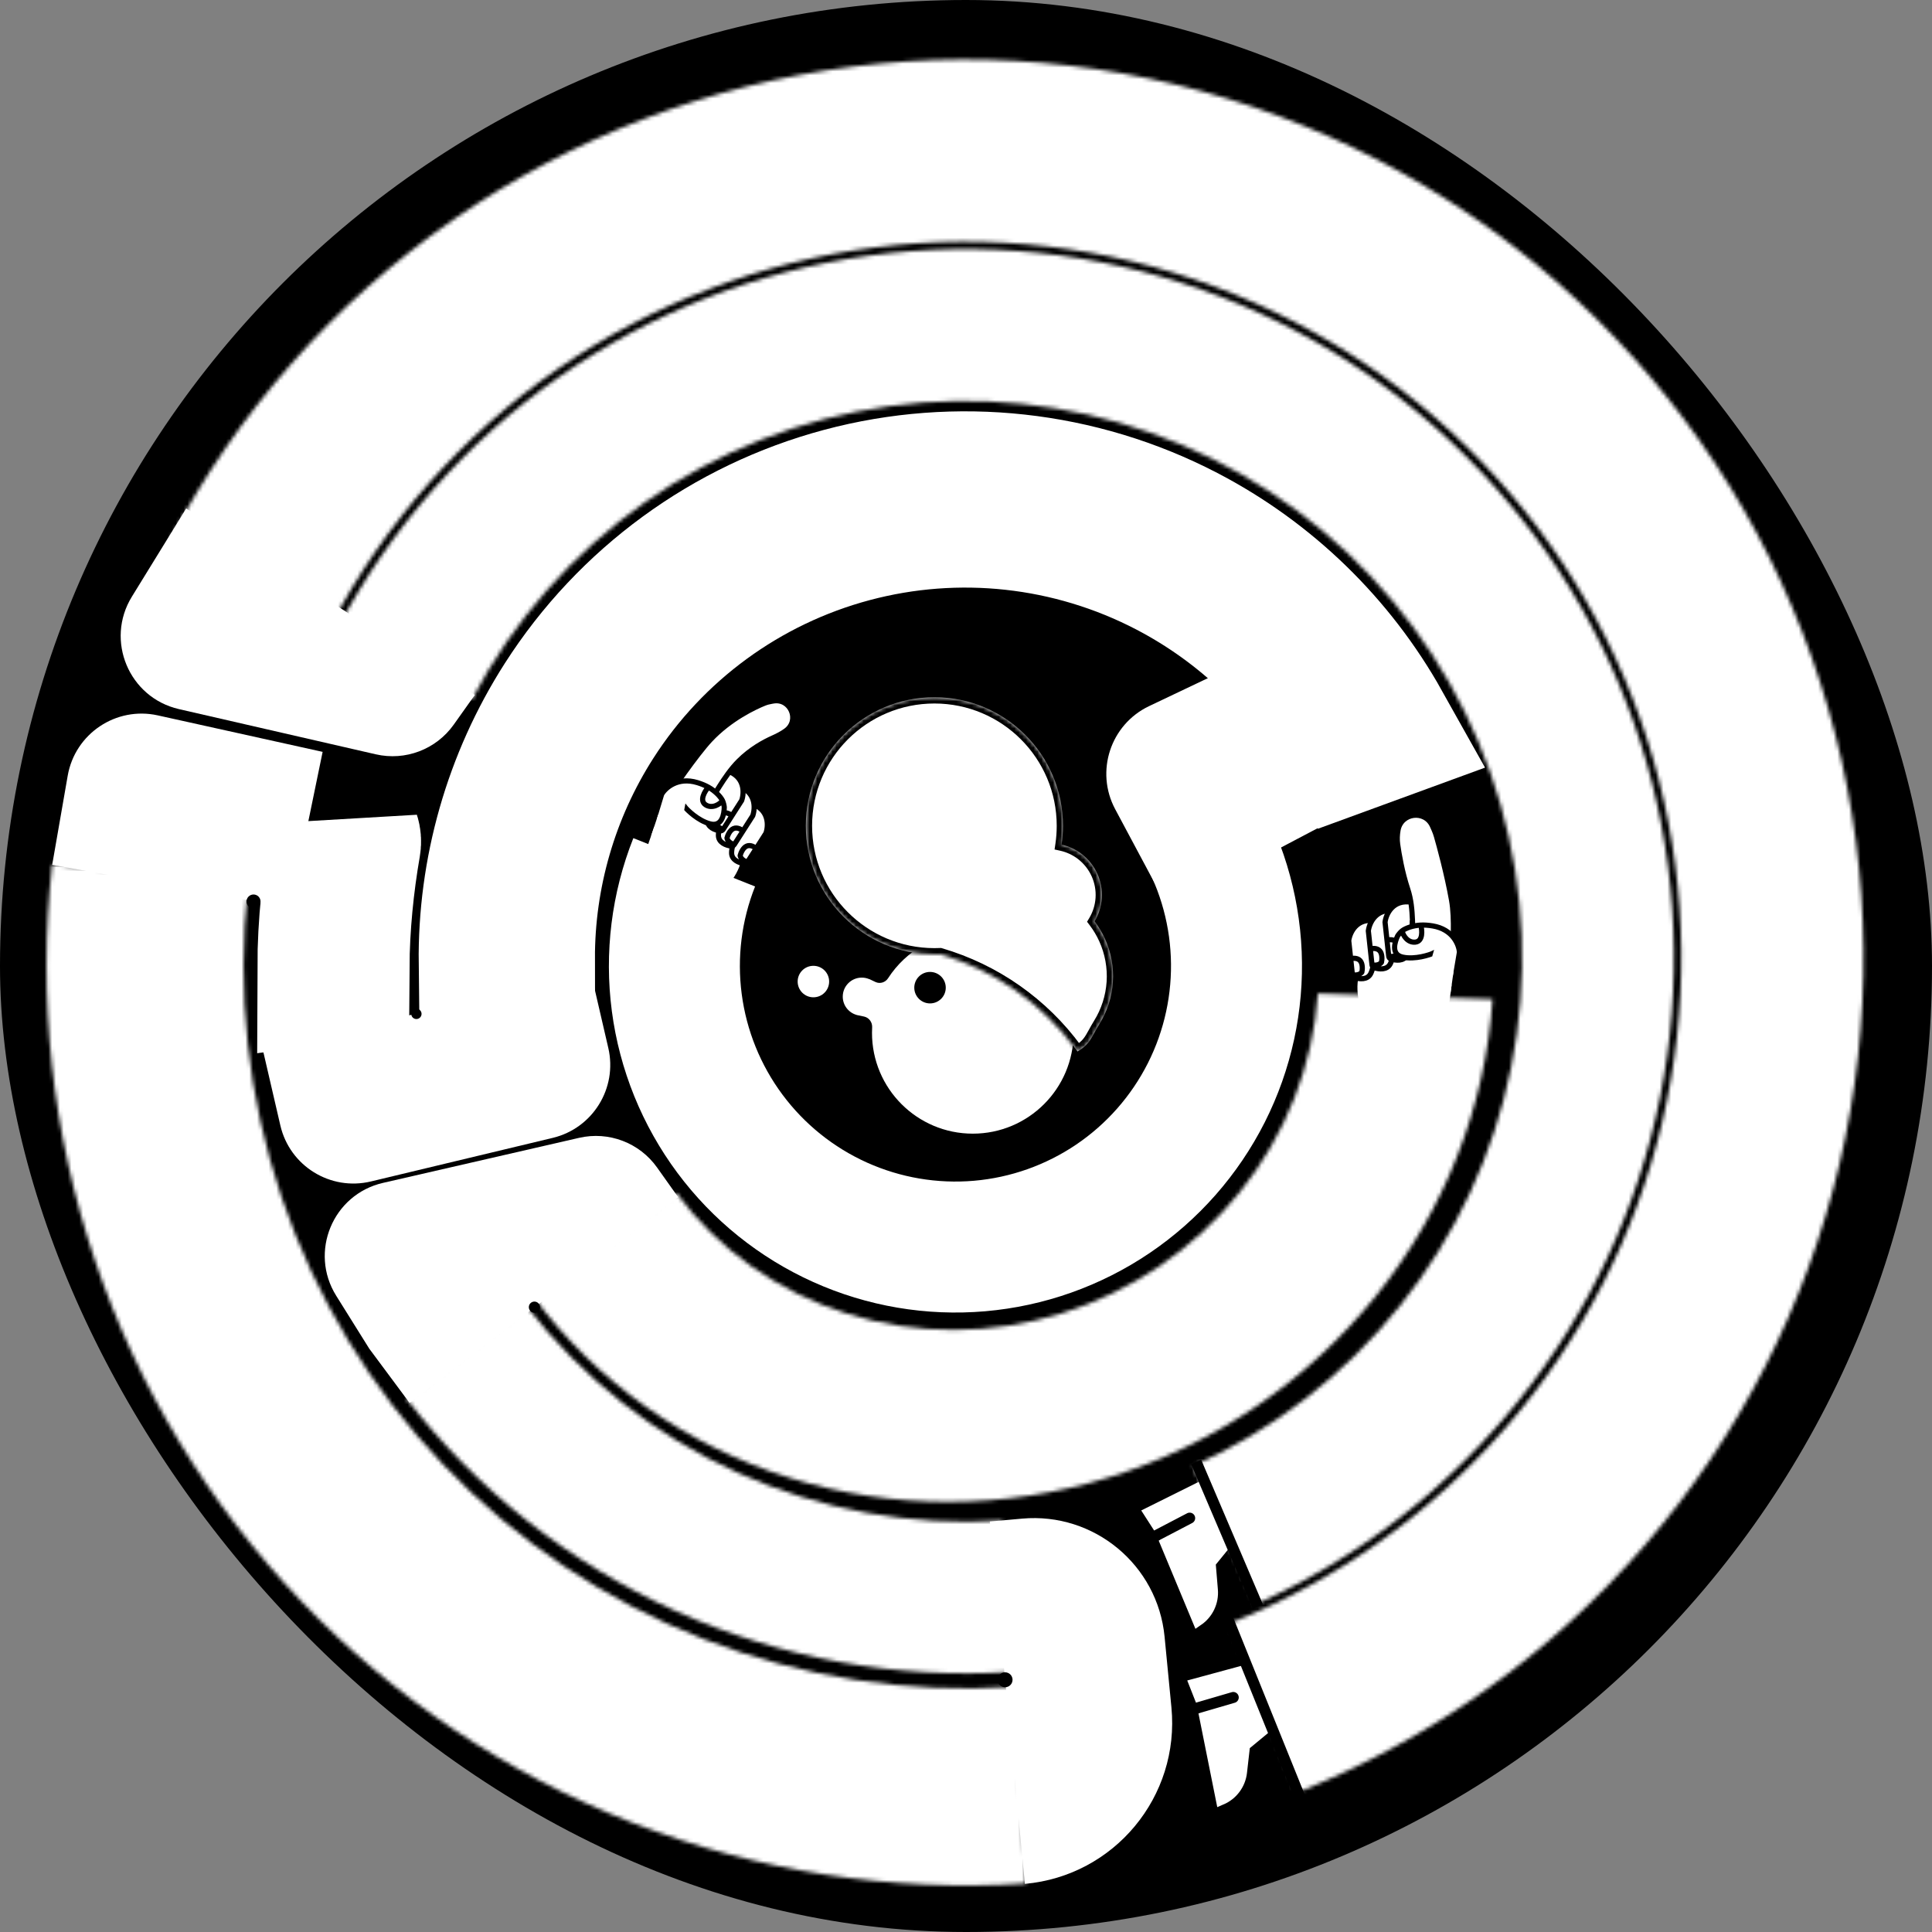 <svg width="500" height="500" viewBox="0 0 500 500" fill="none" xmlns="http://www.w3.org/2000/svg">
<rect x="0" y="0" width="500" height="500" fill="#808080" stroke="none"/>
<g clip-path="url(#clip0_502_785)">
<rect width="500" height="500" rx="250" fill="black"/>
<path d="M322.101 451.688L332.391 443.181L329.729 430.285L309.162 435.862L310.978 440.479L321.938 438.629L311.762 444.169L316.076 465.694C318.952 464.468 320.948 461.791 321.303 458.684L322.101 451.688Z" fill="white" stroke="white" stroke-width="2.843"/>
<path d="M319.167 439.302L305.329 443.351" stroke="black" stroke-width="2.843" stroke-linecap="round"/>
<path d="M313.187 404.462L321.615 394.108L316.483 381.981L297.403 391.471L300.086 395.644L310.473 391.687L301.577 399.109L310.015 419.376C312.597 417.611 314.031 414.596 313.771 411.479L313.187 404.462Z" fill="white" stroke="white" stroke-width="2.843"/>
<path d="M307.888 392.89L295.109 399.565" stroke="black" stroke-width="2.843" stroke-linecap="round"/>
<path d="M352.074 249.71C349.4 254.172 351.05 260.544 352.209 263.172L353.421 263.834C360.744 267.832 369.836 266.444 375.632 260.443L377.387 246.854L371.935 245.936L363.831 243.324L352.074 249.71Z" fill="white" stroke="black" stroke-width="1.337"/>
<path d="M361.748 244.703C361.871 242.914 360.889 239.129 355.973 238.301C351.057 237.473 349.311 241.391 349.052 243.454L349.556 248.123L350.004 252.269C350.039 252.592 350.241 252.878 350.549 252.982C351.828 253.415 353.894 253.644 354.737 251.977C355.698 250.074 356.061 245.703 356.122 243.755L361.748 244.703Z" fill="white"/>
<path d="M349.556 248.123L349.052 243.454C349.311 241.391 351.057 237.473 355.973 238.301C360.889 239.129 361.871 242.914 361.748 244.703L356.122 243.755C356.061 245.703 355.698 250.074 354.737 251.977C353.894 253.644 351.828 253.415 350.549 252.982C350.241 252.878 350.039 252.592 350.004 252.269V252.269M349.556 248.123C350.084 247.96 351.315 247.835 352.013 248.635C352.711 249.434 352.599 250.94 352.456 251.593C352.248 251.927 351.467 252.53 350.004 252.269M349.556 248.123L350.004 252.269" stroke="black" stroke-width="1.337"/>
<path d="M366.866 246.76C365.788 248.614 364.279 253.163 366.872 256.531" stroke="white" stroke-width="1.337"/>
<path d="M366.82 242.157C366.944 240.368 365.962 236.583 361.046 235.755C356.13 234.926 354.384 238.845 354.125 240.908L354.629 245.577L355.077 249.723C355.112 250.046 355.314 250.332 355.622 250.436C356.9 250.869 358.967 251.098 359.81 249.431C360.771 247.528 361.134 243.157 361.195 241.209L366.82 242.157Z" fill="white"/>
<path d="M354.629 245.577L354.125 240.908C354.384 238.845 356.13 234.926 361.046 235.755C365.962 236.583 366.944 240.368 366.82 242.157L361.195 241.209C361.134 243.157 360.771 247.528 359.81 249.431C358.967 251.098 356.9 250.869 355.622 250.436C355.314 250.332 355.112 250.046 355.077 249.723V249.723M354.629 245.577C355.157 245.414 356.388 245.289 357.086 246.088C357.784 246.888 357.672 248.394 357.529 249.047C357.321 249.381 356.54 249.984 355.077 249.723M354.629 245.577L355.077 249.723" stroke="black" stroke-width="1.337"/>
<path d="M371.143 239.897C371.267 238.108 370.285 234.323 365.369 233.495C360.453 232.667 358.707 236.586 358.448 238.648L358.952 243.317L359.4 247.463C359.435 247.787 359.637 248.072 359.945 248.177C361.223 248.61 363.29 248.839 364.133 247.171C365.094 245.269 365.457 240.897 365.518 238.949L371.143 239.897Z" fill="white"/>
<path d="M358.952 243.317L358.448 238.648C358.707 236.586 360.453 232.667 365.369 233.495C370.285 234.323 371.267 238.108 371.143 239.897L365.518 238.949C365.457 240.897 365.094 245.269 364.133 247.171C363.29 248.839 361.223 248.61 359.945 248.177C359.637 248.072 359.435 247.787 359.4 247.463V247.463M358.952 243.317C359.48 243.155 360.711 243.029 361.409 243.829C362.106 244.628 361.995 246.134 361.852 246.787C361.644 247.121 360.863 247.724 359.4 247.463M358.952 243.317L359.4 247.463" stroke="black" stroke-width="1.337"/>
<path d="M375.666 232.975C376.537 237.884 375.987 245.032 375.863 246.821L370.605 244.97C370.605 244.97 366.524 246.381 366.006 244.313C365.241 241.259 366.089 235.436 364.336 230.151C362.858 225.695 362.064 221.026 361.711 218.523C361.538 217.3 361.588 216.06 361.804 214.844C362.613 210.287 368.833 209.533 370.708 213.764L371.124 214.704C371.369 215.256 371.578 215.822 371.743 216.404C372.446 218.868 374.456 226.159 375.666 232.975Z" fill="white" stroke="black" stroke-width="1.337"/>
<path d="M376.326 254.613L377.703 246.437C377.582 244.535 376.03 240.51 370.787 239.627C369.628 239.432 368.603 239.374 367.705 239.413C365.625 239.506 363.733 240.235 362.885 240.884C362.443 241.222 361.856 241.947 361.7 242.233C360.981 243.763 359.89 247.04 363.048 247.71C366.206 248.381 370.024 247.12 370.924 246.677L376.326 254.613Z" fill="white"/>
<path d="M367.705 239.413C368.603 239.374 369.628 239.432 370.787 239.627C376.03 240.51 377.582 244.535 377.703 246.437L376.326 254.613L370.924 246.677C370.024 247.12 366.206 248.381 363.048 247.71C359.89 247.04 360.981 243.763 361.7 242.233C361.856 241.947 362.443 241.222 362.885 240.884M367.705 239.413C368.07 240.794 368.297 243.608 366.28 243.821C364.262 244.034 363.014 241.99 362.885 240.884M367.705 239.413C365.625 239.506 363.733 240.235 362.885 240.884" stroke="black" stroke-width="1.337"/>
<path d="M375.355 257.311L376.156 251.569L371.294 245.309L370.476 248.145L375.355 257.311Z" fill="white"/>
<path d="M192.73 219.897C193.138 225.084 188.823 230.054 186.615 231.891L185.235 231.944C176.898 232.264 169.375 226.973 166.857 219.019L171.336 206.069L176.627 207.675L185.047 208.945L192.73 219.897Z" fill="white" stroke="black" stroke-width="1.337"/>
<path d="M186.298 211.106C186.984 209.45 189.548 206.498 194.319 207.945C199.089 209.392 198.908 213.679 198.221 215.641L195.691 219.597L193.444 223.11C193.269 223.384 192.961 223.55 192.638 223.506C191.301 223.324 189.348 222.609 189.336 220.741C189.323 218.609 190.944 214.534 191.757 212.763L186.298 211.106Z" fill="white"/>
<path d="M195.691 219.597L198.221 215.641C198.908 213.679 199.089 209.392 194.319 207.945C189.548 206.498 186.984 209.45 186.298 211.106L191.757 212.763C190.944 214.534 189.323 218.609 189.336 220.741C189.348 222.609 191.301 223.324 192.638 223.506C192.961 223.55 193.269 223.384 193.444 223.11V223.11M195.691 219.597C195.291 219.216 194.245 218.556 193.264 218.961C192.283 219.366 191.712 220.764 191.55 221.413C191.587 221.804 192.018 222.692 193.444 223.11M195.691 219.597L193.444 223.11" stroke="black" stroke-width="1.337"/>
<path d="M180.798 210.669C180.939 212.809 180.264 217.555 176.442 219.416" stroke="white" stroke-width="1.337"/>
<path d="M182.89 206.568C183.576 204.912 186.14 201.96 190.911 203.407C195.681 204.854 195.5 209.14 194.813 211.103L192.283 215.059L190.036 218.572C189.861 218.846 189.552 219.012 189.23 218.968C187.893 218.786 185.94 218.071 185.928 216.203C185.915 214.071 187.536 209.996 188.349 208.224L182.89 206.568Z" fill="white"/>
<path d="M192.283 215.059L194.813 211.103C195.5 209.14 195.681 204.854 190.911 203.407C186.14 201.96 183.576 204.912 182.89 206.568L188.349 208.224C187.536 209.996 185.915 214.071 185.928 216.203C185.94 218.071 187.893 218.786 189.23 218.968C189.552 219.012 189.861 218.846 190.036 218.572V218.572M192.283 215.059C191.882 214.678 190.836 214.018 189.855 214.423C188.875 214.828 188.304 216.226 188.141 216.875C188.179 217.266 188.61 218.154 190.036 218.572M192.283 215.059L190.036 218.572" stroke="black" stroke-width="1.337"/>
<path d="M180.025 202.62C180.711 200.963 183.275 198.011 188.046 199.459C192.816 200.906 192.635 205.192 191.948 207.154L189.418 211.11L187.171 214.623C186.996 214.898 186.687 215.063 186.365 215.02C185.028 214.838 183.075 214.123 183.063 212.255C183.05 210.123 184.671 206.047 185.484 204.276L180.025 202.62Z" fill="white"/>
<path d="M189.418 211.11L191.948 207.154C192.635 205.192 192.816 200.906 188.046 199.459C183.275 198.011 180.711 200.963 180.025 202.62L185.484 204.276C184.671 206.047 183.05 210.123 183.063 212.255C183.075 214.123 185.028 214.838 186.365 215.02C186.687 215.063 186.996 214.898 187.171 214.623V214.623M189.418 211.11C189.018 210.73 187.971 210.07 186.991 210.475C186.01 210.88 185.439 212.278 185.277 212.926C185.314 213.318 185.745 214.206 187.171 214.623M189.418 211.11L187.171 214.623" stroke="black" stroke-width="1.337"/>
<path d="M183.785 191.488C180.381 195.129 173.402 205.061 172.716 206.717L178.248 207.401C178.248 207.401 181.273 210.482 182.658 208.861C184.703 206.467 187.207 200.967 191.13 197.015C194.266 193.857 197.819 191.964 199.927 191.024C201.137 190.485 202.328 189.888 203.396 189.105C207.05 186.427 204.601 180.65 200.136 181.414L199.687 181.491C199.029 181.603 198.385 181.766 197.767 182.018C195.397 182.985 188.958 185.953 183.785 191.488Z" fill="white" stroke="black" stroke-width="1.337"/>
<path d="M168.832 213.489L171.239 205.554C172.194 203.905 175.377 200.993 180.464 202.537C181.589 202.878 182.532 203.282 183.319 203.718C185.14 204.726 186.509 206.223 186.98 207.181C187.225 207.68 187.428 208.591 187.44 208.916C187.402 210.606 186.921 214.027 183.794 213.221C180.668 212.415 177.811 209.586 177.202 208.788L168.832 213.489Z" fill="white"/>
<path d="M183.319 203.718C182.532 203.282 181.589 202.878 180.464 202.537C175.377 200.993 172.194 203.905 171.239 205.554L168.832 213.489L177.202 208.788C177.811 209.586 180.668 212.415 183.794 213.221C186.921 214.027 187.402 210.606 187.44 208.916C187.428 208.591 187.225 207.68 186.98 207.181M183.319 203.718C182.377 204.791 180.921 207.21 182.633 208.299C184.344 209.388 186.372 208.113 186.98 207.181M183.319 203.718C185.14 204.726 186.509 206.223 186.98 207.181" stroke="black" stroke-width="1.337"/>
<path d="M168.499 216.337L170.339 210.84L177.48 207.398L176.949 210.302L168.499 216.337Z" fill="white"/>
<mask id="path-30-inside-1_502_785" fill="white">
<path d="M87.328 162.749C100.903 136.846 120.476 114.564 144.413 97.762C168.35 80.961 195.957 70.126 224.933 66.163C253.908 62.2 283.411 65.223 310.98 74.98C338.55 84.736 363.387 100.944 383.419 122.25C403.452 143.557 418.099 169.345 426.139 197.463C434.18 225.581 435.38 255.214 429.64 283.891C423.899 312.567 411.385 339.455 393.141 362.312C374.897 385.168 351.452 403.331 324.762 415.285L308.697 379.417C329.668 370.024 348.09 355.753 362.425 337.794C376.759 319.835 386.592 298.708 391.102 276.177C395.612 253.645 394.669 230.361 388.352 208.268C382.035 186.175 370.526 165.913 354.786 149.172C339.046 132.431 319.531 119.696 297.869 112.03C276.207 104.364 253.025 101.989 230.259 105.103C207.492 108.216 185.8 116.729 166.992 129.931C148.184 143.132 132.806 160.64 122.139 180.993L87.328 162.749Z"/>
</mask>
<path d="M87.328 162.749C100.903 136.846 120.476 114.564 144.413 97.762C168.35 80.961 195.957 70.126 224.933 66.163C253.908 62.2 283.411 65.223 310.98 74.98C338.55 84.736 363.387 100.944 383.419 122.25C403.452 143.557 418.099 169.345 426.139 197.463C434.18 225.581 435.38 255.214 429.64 283.891C423.899 312.567 411.385 339.455 393.141 362.312C374.897 385.168 351.452 403.331 324.762 415.285L308.697 379.417C329.668 370.024 348.09 355.753 362.425 337.794C376.759 319.835 386.592 298.708 391.102 276.177C395.612 253.645 394.669 230.361 388.352 208.268C382.035 186.175 370.526 165.913 354.786 149.172C339.046 132.431 319.531 119.696 297.869 112.03C276.207 104.364 253.025 101.989 230.259 105.103C207.492 108.216 185.8 116.729 166.992 129.931C148.184 143.132 132.806 160.64 122.139 180.993L87.328 162.749Z" stroke="white" stroke-width="77.647" mask="url(#path-30-inside-1_502_785)"/>
<mask id="path-31-inside-2_502_785" fill="white">
<path d="M43.876 139.977C61.283 106.763 86.466 78.252 117.277 56.877C148.088 35.502 183.612 21.898 220.819 17.225C258.026 12.552 295.812 16.949 330.952 30.041C366.091 43.133 397.543 64.531 422.622 92.41C447.702 120.288 465.665 153.82 474.98 190.144C484.294 226.468 484.684 264.506 476.114 301.014C467.545 337.521 450.272 371.413 425.769 399.799C401.265 428.186 370.258 450.223 335.394 464.031L318.035 420.203C345.83 409.194 370.549 391.626 390.084 368.996C409.619 346.366 423.389 319.346 430.221 290.241C437.052 261.137 436.742 230.812 429.316 201.854C421.89 172.895 407.57 146.163 387.576 123.937C367.582 101.712 342.508 84.653 314.494 74.216C286.479 63.779 256.356 60.273 226.694 63.999C197.031 67.724 168.71 78.57 144.147 95.61C119.584 112.65 99.507 135.38 85.63 161.859L43.876 139.977Z"/>
</mask>
<path d="M43.876 139.977C61.283 106.763 86.466 78.252 117.277 56.877C148.088 35.502 183.612 21.898 220.819 17.225C258.026 12.552 295.812 16.949 330.952 30.041C366.091 43.133 397.543 64.531 422.622 92.41C447.702 120.288 465.665 153.82 474.98 190.144C484.294 226.468 484.684 264.506 476.114 301.014C467.545 337.521 450.272 371.413 425.769 399.799C401.265 428.186 370.258 450.223 335.394 464.031L318.035 420.203C345.83 409.194 370.549 391.626 390.084 368.996C409.619 346.366 423.389 319.346 430.221 290.241C437.052 261.137 436.742 230.812 429.316 201.854C421.89 172.895 407.57 146.163 387.576 123.937C367.582 101.712 342.508 84.653 314.494 74.216C286.479 63.779 256.356 60.273 226.694 63.999C197.031 67.724 168.71 78.57 144.147 95.61C119.584 112.65 99.507 135.38 85.63 161.859L43.876 139.977Z" stroke="white" stroke-width="77.647" mask="url(#path-31-inside-2_502_785)"/>
<path d="M86.563 250.296L86.023 250.369C86.05 239.272 87.237 227.884 89.402 216.773C89.554 217.246 89.613 217.809 89.513 218.383C87.735 228.616 86.627 239.557 86.563 250.296Z" fill="white" stroke="white" stroke-width="38.823"/>
<path d="M134.557 248.116L127.77 249.29C127.498 225.642 134.108 202.27 147.006 182.115C163.43 156.45 188.861 137.859 218.298 129.996C247.735 122.133 279.049 125.567 306.083 139.623C327.313 150.662 344.697 167.626 356.254 188.259L349.785 190.626C338.874 171.572 322.668 155.906 302.948 145.652C277.42 132.379 247.85 129.136 220.052 136.561C192.253 143.986 168.239 161.542 152.73 185.777C140.749 204.499 134.514 226.16 134.557 248.116Z" stroke="white" stroke-width="38.823"/>
<mask id="path-34-inside-3_502_785" fill="white">
<path d="M386.266 258.592C384.438 286.348 373.924 313.141 356.168 335.292C338.411 357.443 314.283 373.867 287.094 382.31C259.905 390.753 230.987 390.801 204.31 382.448C177.632 374.095 154.503 357.75 138.096 335.656L174.987 308.69C185.966 323.475 201.444 334.413 219.296 340.002C237.148 345.592 256.499 345.56 274.694 339.91C292.888 334.26 309.035 323.269 320.917 308.446C332.799 293.623 339.834 275.694 341.058 257.12L386.266 258.592Z"/>
</mask>
<path d="M386.266 258.592C384.438 286.348 373.924 313.141 356.168 335.292C338.411 357.443 314.283 373.867 287.094 382.31C259.905 390.753 230.987 390.801 204.31 382.448C177.632 374.095 154.503 357.75 138.096 335.656L174.987 308.69C185.966 323.475 201.444 334.413 219.296 340.002C237.148 345.592 256.499 345.56 274.694 339.91C292.888 334.26 309.035 323.269 320.917 308.446C332.799 293.623 339.834 275.694 341.058 257.12L386.266 258.592Z" stroke="white" stroke-width="77.647" mask="url(#path-34-inside-3_502_785)"/>
<mask id="path-35-inside-4_502_785" fill="white">
<path d="M261.9 432.677C232.017 434.623 202.112 429.209 174.808 416.909C147.504 404.609 123.635 385.798 105.292 362.125L136.3 338.1C150.712 356.7 169.466 371.48 190.92 381.145C212.373 390.809 235.87 395.063 259.35 393.534L261.9 432.677Z"/>
</mask>
<path d="M261.9 432.677C232.017 434.623 202.112 429.209 174.808 416.909C147.504 404.609 123.635 385.798 105.292 362.125L136.3 338.1C150.712 356.7 169.466 371.48 190.92 381.145C212.373 390.809 235.87 395.063 259.35 393.534L261.9 432.677Z" stroke="black" stroke-width="77.647" mask="url(#path-35-inside-4_502_785)"/>
<mask id="path-36-inside-5_502_785" fill="white">
<path d="M261.9 432.677C231.995 434.625 202.069 429.201 174.75 416.883C147.431 404.564 123.553 385.727 105.214 362.025L136.238 338.021C150.648 356.644 169.409 371.445 190.874 381.124C212.34 390.803 235.853 395.064 259.35 393.534L261.9 432.677Z"/>
</mask>
<path d="M261.9 432.677C231.995 434.625 202.069 429.201 174.75 416.883C147.431 404.564 123.553 385.727 105.214 362.025L136.238 338.021C150.648 356.644 169.409 371.445 190.874 381.124C212.34 390.803 235.853 395.064 259.35 393.534L261.9 432.677Z" stroke="white" stroke-width="77.647" mask="url(#path-36-inside-5_502_785)"/>
<mask id="path-37-inside-6_502_785" fill="white">
<path d="M265.468 487.443C230.777 489.703 196.012 484.334 163.62 471.713C131.227 459.093 101.993 439.528 77.975 414.394C53.956 389.261 35.737 359.17 24.598 326.238C13.46 293.307 9.673 258.334 13.503 223.781L64.178 229.399C61.169 256.548 64.144 284.027 72.896 309.902C81.648 335.778 95.963 359.421 114.835 379.169C133.707 398.917 156.677 414.29 182.129 424.206C207.581 434.122 234.896 438.34 262.154 436.565L265.468 487.443Z"/>
</mask>
<path d="M265.468 487.443C230.777 489.703 196.012 484.334 163.62 471.713C131.227 459.093 101.993 439.528 77.975 414.394C53.956 389.261 35.737 359.17 24.598 326.238C13.46 293.307 9.673 258.334 13.503 223.781L64.178 229.399C61.169 256.548 64.144 284.027 72.896 309.902C81.648 335.778 95.963 359.421 114.835 379.169C133.707 398.917 156.677 414.29 182.129 424.206C207.581 434.122 234.896 438.34 262.154 436.565L265.468 487.443Z" stroke="white" stroke-width="77.647" mask="url(#path-37-inside-6_502_785)"/>
<path d="M336.931 466.417L317.461 418.229" stroke="black" stroke-width="2.843"/>
<path d="M325.552 415.826L309.552 378.326" stroke="black" stroke-width="2.843"/>
<path d="M13.507 223.82L17.52 200.765C19.418 189.862 30.034 182.749 40.84 185.141L83.495 194.583L75.186 234.944L13.507 223.82Z" fill="white"/>
<path d="M302.17 234.797L288.609 209.419C283.388 199.65 287.387 187.5 297.389 182.741L341.693 161.663L362.293 203.123L302.17 234.797Z" fill="white"/>
<path d="M106.007 363.085L95.564 349.033L87.005 335.329C79.939 324.017 86.124 309.112 99.124 306.127L149.878 294.47C157.536 292.711 165.499 295.742 170.049 302.148L175.513 309.84L106.007 363.085Z" fill="white"/>
<path d="M97.252 195.216L46.312 183.517C33.366 180.543 27.164 165.736 34.126 154.423L48.174 131.598L122.887 179.846L117.423 187.538C112.873 193.944 104.91 196.975 97.252 195.216Z" fill="white"/>
<path d="M152.861 251.497L157.431 271.226C159.837 281.614 153.413 291.997 143.044 294.483L95.99 305.761C85.508 308.273 74.987 301.765 72.555 291.264L68.052 271.824L152.861 251.497Z" fill="white"/>
<path d="M256.163 393.765L264.565 393.016C283.152 391.359 299.596 405.006 301.393 423.58L303.161 441.846C305.398 464.965 288.373 485.48 265.238 487.542L256.163 393.765Z" fill="white"/>
<circle cx="138.304" cy="338.291" r="1.443" transform="rotate(-90 138.304 338.291)" fill="black"/>
<circle cx="260.111" cy="434.726" r="1.935" transform="rotate(-90 260.111 434.726)" fill="black"/>
<circle cx="107.762" cy="262.39" r="1.336" transform="rotate(-90 107.762 262.39)" fill="black"/>
<circle cx="65.612" cy="233.306" r="1.813" transform="rotate(-90 65.612 233.306)" fill="black"/>
<path fill-rule="evenodd" clip-rule="evenodd" d="M251.748 294.199C236.895 294.193 224.859 282.148 224.864 267.294C224.864 266.805 224.878 266.319 224.904 265.837C224.953 264.912 224.349 264.064 223.443 263.872L221.461 263.453C221.457 263.452 221.454 263.448 221.456 263.444C221.457 263.44 221.455 263.435 221.451 263.434C219.052 262.75 217.295 260.541 217.296 257.923C217.298 254.76 219.863 252.196 223.026 252.198C223.792 252.198 224.523 252.348 225.191 252.622C225.198 252.624 225.205 252.621 225.208 252.614C225.21 252.606 225.219 252.603 225.226 252.606L226.915 253.407C227.715 253.787 228.668 253.48 229.148 252.736C233.939 245.317 242.281 240.407 251.769 240.411C266.622 240.417 278.658 252.462 278.652 267.315C278.646 282.169 266.601 294.205 251.748 294.199Z" fill="white"/>
<path d="M229.148 252.736L228.469 252.297L229.148 252.736ZM221.451 263.434L221.229 264.212L221.451 263.434ZM225.226 252.606L225.572 251.875L225.226 252.606ZM221.461 263.453L221.628 262.662L221.461 263.453ZM225.191 252.622L225.497 251.873L225.191 252.622ZM223.443 263.872L223.276 264.663L223.443 263.872ZM225.673 267.295C225.668 281.701 237.342 293.384 251.748 293.39L251.748 295.008C236.448 295.002 224.05 282.594 224.055 267.294L225.673 267.295ZM225.711 265.88C225.686 266.348 225.673 266.82 225.673 267.295L224.055 267.294C224.056 266.791 224.069 266.29 224.096 265.793L225.711 265.88ZM223.276 264.663L221.294 264.244L221.628 262.662L223.611 263.081L223.276 264.663ZM221.229 264.212C218.492 263.432 216.486 260.912 216.488 257.923L218.105 257.923C218.104 260.171 219.612 262.069 221.672 262.656L221.229 264.212ZM216.488 257.923C216.489 254.313 219.417 251.387 223.027 251.389L223.026 253.006C220.309 253.005 218.106 255.207 218.105 257.923L216.488 257.923ZM223.027 251.389C223.899 251.389 224.734 251.561 225.497 251.873L224.884 253.37C224.312 253.136 223.685 253.007 223.026 253.006L223.027 251.389ZM225.572 251.875L227.262 252.676L226.569 254.138L224.879 253.337L225.572 251.875ZM251.768 241.22C242.567 241.216 234.476 245.977 229.828 253.175L228.469 252.297C233.402 244.657 241.995 239.598 251.769 239.602L251.768 241.22ZM277.843 267.315C277.849 252.909 266.175 241.225 251.768 241.22L251.769 239.602C267.069 239.608 279.467 252.016 279.461 267.316L277.843 267.315ZM251.748 293.39C266.155 293.396 277.838 281.722 277.843 267.315L279.461 267.316C279.455 282.616 267.047 295.014 251.748 295.008L251.748 293.39ZM227.262 252.676C227.669 252.869 228.193 252.725 228.469 252.297L229.828 253.175C229.143 254.235 227.762 254.704 226.569 254.138L227.262 252.676ZM220.691 263.179C220.54 263.617 220.79 264.087 221.229 264.212L221.672 262.656C222.12 262.784 222.375 263.262 222.22 263.708L220.691 263.179ZM224.444 252.349C224.604 251.887 225.13 251.666 225.572 251.875L224.879 253.337C225.307 253.54 225.817 253.326 225.972 252.879L224.444 252.349ZM221.294 264.244C220.813 264.143 220.531 263.643 220.691 263.179L222.22 263.708C222.378 263.253 222.1 262.762 221.628 262.662L221.294 264.244ZM225.497 251.873C225.075 251.7 224.593 251.917 224.444 252.349L225.972 252.879C225.817 253.325 225.32 253.548 224.884 253.37L225.497 251.873ZM224.096 265.793C224.126 265.237 223.763 264.766 223.276 264.663L223.611 263.081C224.935 263.361 225.781 264.588 225.711 265.88L224.096 265.793Z" fill="black"/>
<mask id="path-52-inside-7_502_785" fill="white">
<path fill-rule="evenodd" clip-rule="evenodd" d="M208.55 213.707C208.543 232.083 223.434 246.985 241.81 246.993C242.324 246.993 242.836 246.981 243.344 246.958C257.423 251.079 269.77 259.723 278.462 271.574L278.861 272.119C281.377 270.668 282.15 269.254 283.246 267.247C283.608 266.585 284.004 265.859 284.51 265.047C286.551 261.768 287.752 258.036 288.006 254.183C288.26 250.329 287.56 246.473 285.967 242.954C285.24 241.348 284.337 239.835 283.279 238.441C284.364 236.628 285.003 234.583 285.142 232.473C285.287 230.286 284.889 228.098 283.986 226.102C283.082 224.106 281.7 222.363 279.962 221.028C278.418 219.843 276.636 219.012 274.741 218.59C274.974 217.005 275.095 215.383 275.095 213.733C275.102 195.357 260.212 180.455 241.836 180.448C223.46 180.441 208.558 195.331 208.55 213.707Z"/>
</mask>
<path fill-rule="evenodd" clip-rule="evenodd" d="M208.55 213.707C208.543 232.083 223.434 246.985 241.81 246.993C242.324 246.993 242.836 246.981 243.344 246.958C257.423 251.079 269.77 259.723 278.462 271.574L278.861 272.119C281.377 270.668 282.15 269.254 283.246 267.247C283.608 266.585 284.004 265.859 284.51 265.047C286.551 261.768 287.752 258.036 288.006 254.183C288.26 250.329 287.56 246.473 285.967 242.954C285.24 241.348 284.337 239.835 283.279 238.441C284.364 236.628 285.003 234.583 285.142 232.473C285.287 230.286 284.889 228.098 283.986 226.102C283.082 224.106 281.7 222.363 279.962 221.028C278.418 219.843 276.636 219.012 274.741 218.59C274.974 217.005 275.095 215.383 275.095 213.733C275.102 195.357 260.212 180.455 241.836 180.448C223.46 180.441 208.558 195.331 208.55 213.707Z" fill="white"/>
<path d="M243.344 246.958L243.271 245.342L243.54 245.33L243.799 245.406L243.344 246.958ZM278.462 271.574L277.157 272.531L277.157 272.531L278.462 271.574ZM278.861 272.119L279.67 273.52L278.414 274.244L277.557 273.076L278.861 272.119ZM283.246 267.247L281.827 266.471L281.827 266.471L283.246 267.247ZM284.51 265.047L283.137 264.192L283.137 264.192L284.51 265.047ZM285.967 242.954L287.441 242.287L287.441 242.287L285.967 242.954ZM283.279 238.441L281.99 239.419L281.329 238.548L281.891 237.61L283.279 238.441ZM285.142 232.473L283.528 232.366L285.142 232.473ZM283.986 226.102L282.512 226.769L282.512 226.769L283.986 226.102ZM279.962 221.028L278.977 222.311L279.962 221.028ZM274.741 218.59L274.39 220.169L272.923 219.842L273.141 218.355L274.741 218.59ZM241.809 248.61C222.54 248.603 206.925 232.976 206.933 213.707L210.168 213.708C210.161 231.19 224.328 245.368 241.81 245.375L241.809 248.61ZM243.417 248.574C242.884 248.598 242.348 248.61 241.809 248.61L241.81 245.375C242.3 245.375 242.787 245.364 243.271 245.342L243.417 248.574ZM277.157 272.531C268.676 260.967 256.627 252.532 242.89 248.511L243.799 245.406C258.218 249.626 270.864 258.479 279.766 270.617L277.157 272.531ZM277.557 273.076L277.157 272.531L279.766 270.617L280.166 271.162L277.557 273.076ZM284.666 268.023C284.131 269.002 283.594 269.994 282.837 270.917C282.054 271.871 281.075 272.709 279.67 273.52L278.053 270.718C279.163 270.077 279.829 269.483 280.335 268.865C280.868 268.217 281.265 267.499 281.827 266.471L284.666 268.023ZM285.884 265.901C285.405 266.671 285.028 267.36 284.666 268.023L281.827 266.471C282.188 265.811 282.604 265.048 283.137 264.192L285.884 265.901ZM289.62 254.289C289.348 258.408 288.065 262.397 285.884 265.901L283.137 264.192C285.037 261.139 286.155 257.665 286.392 254.076L289.62 254.289ZM287.441 242.287C289.143 246.048 289.891 250.17 289.62 254.289L286.392 254.076C286.628 250.488 285.976 246.897 284.493 243.621L287.441 242.287ZM284.568 237.463C285.699 238.953 286.664 240.57 287.441 242.287L284.493 243.621C283.816 242.126 282.976 240.717 281.99 239.419L284.568 237.463ZM281.891 237.61C282.844 236.017 283.406 234.22 283.528 232.366L286.757 232.579C286.601 234.945 285.884 237.239 284.667 239.272L281.891 237.61ZM283.528 232.366C283.655 230.445 283.306 228.523 282.512 226.769L285.46 225.435C286.473 227.673 286.918 230.127 286.757 232.579L283.528 232.366ZM282.512 226.769C281.718 225.015 280.504 223.484 278.977 222.311L280.948 219.745C282.897 221.242 284.446 223.196 285.46 225.435L282.512 226.769ZM278.977 222.311C277.621 221.27 276.054 220.539 274.39 220.169L275.093 217.011C277.217 217.484 279.216 218.416 280.948 219.745L278.977 222.311ZM276.713 213.734C276.712 215.462 276.586 217.162 276.342 218.825L273.141 218.355C273.362 216.847 273.477 215.304 273.478 213.732L276.713 213.734ZM241.836 178.83C261.106 178.838 276.72 194.464 276.713 213.734L273.478 213.732C273.484 196.25 259.318 182.072 241.835 182.065L241.836 178.83ZM206.933 213.707C206.94 194.437 222.567 178.823 241.836 178.83L241.835 182.065C224.353 182.059 210.175 196.225 210.168 213.708L206.933 213.707Z" fill="black" mask="url(#path-52-inside-7_502_785)"/>
<circle cx="4.074" cy="4.074" r="4.074" transform="matrix(-1 -0 -0 1 244.763 251.534)" fill="black"/>
<circle cx="4.074" cy="4.074" r="4.074" transform="matrix(-1 -0 -0 1 214.581 249.952)" fill="white"/>
<path d="M323.731 203.126C331.722 216.161 336.247 231.023 336.878 246.299C337.509 261.576 334.223 276.76 327.334 290.409C320.445 304.059 310.181 315.72 297.516 324.287C284.852 332.853 270.208 338.039 254.975 339.353C239.742 340.667 224.426 338.065 210.482 331.793C196.537 325.522 184.428 315.79 175.303 303.522C166.179 291.254 160.342 276.856 158.348 261.698C156.353 246.539 158.267 231.122 163.908 216.911L195.414 229.416C191.906 238.256 190.715 247.846 191.956 257.276C193.196 266.705 196.827 275.661 202.503 283.292C208.179 290.924 215.711 296.977 224.385 300.878C233.059 304.779 242.586 306.398 252.062 305.581C261.537 304.764 270.647 301.537 278.524 296.209C286.402 290.88 292.787 283.626 297.072 275.136C301.358 266.645 303.401 257.2 303.009 247.697C302.617 238.195 299.802 228.95 294.831 220.842L323.731 203.126Z" fill="white"/>
</g>
<defs>
<clipPath id="clip0_502_785">
<rect width="500" height="500" rx="250" fill="white"/>
</clipPath>
</defs>
</svg>
